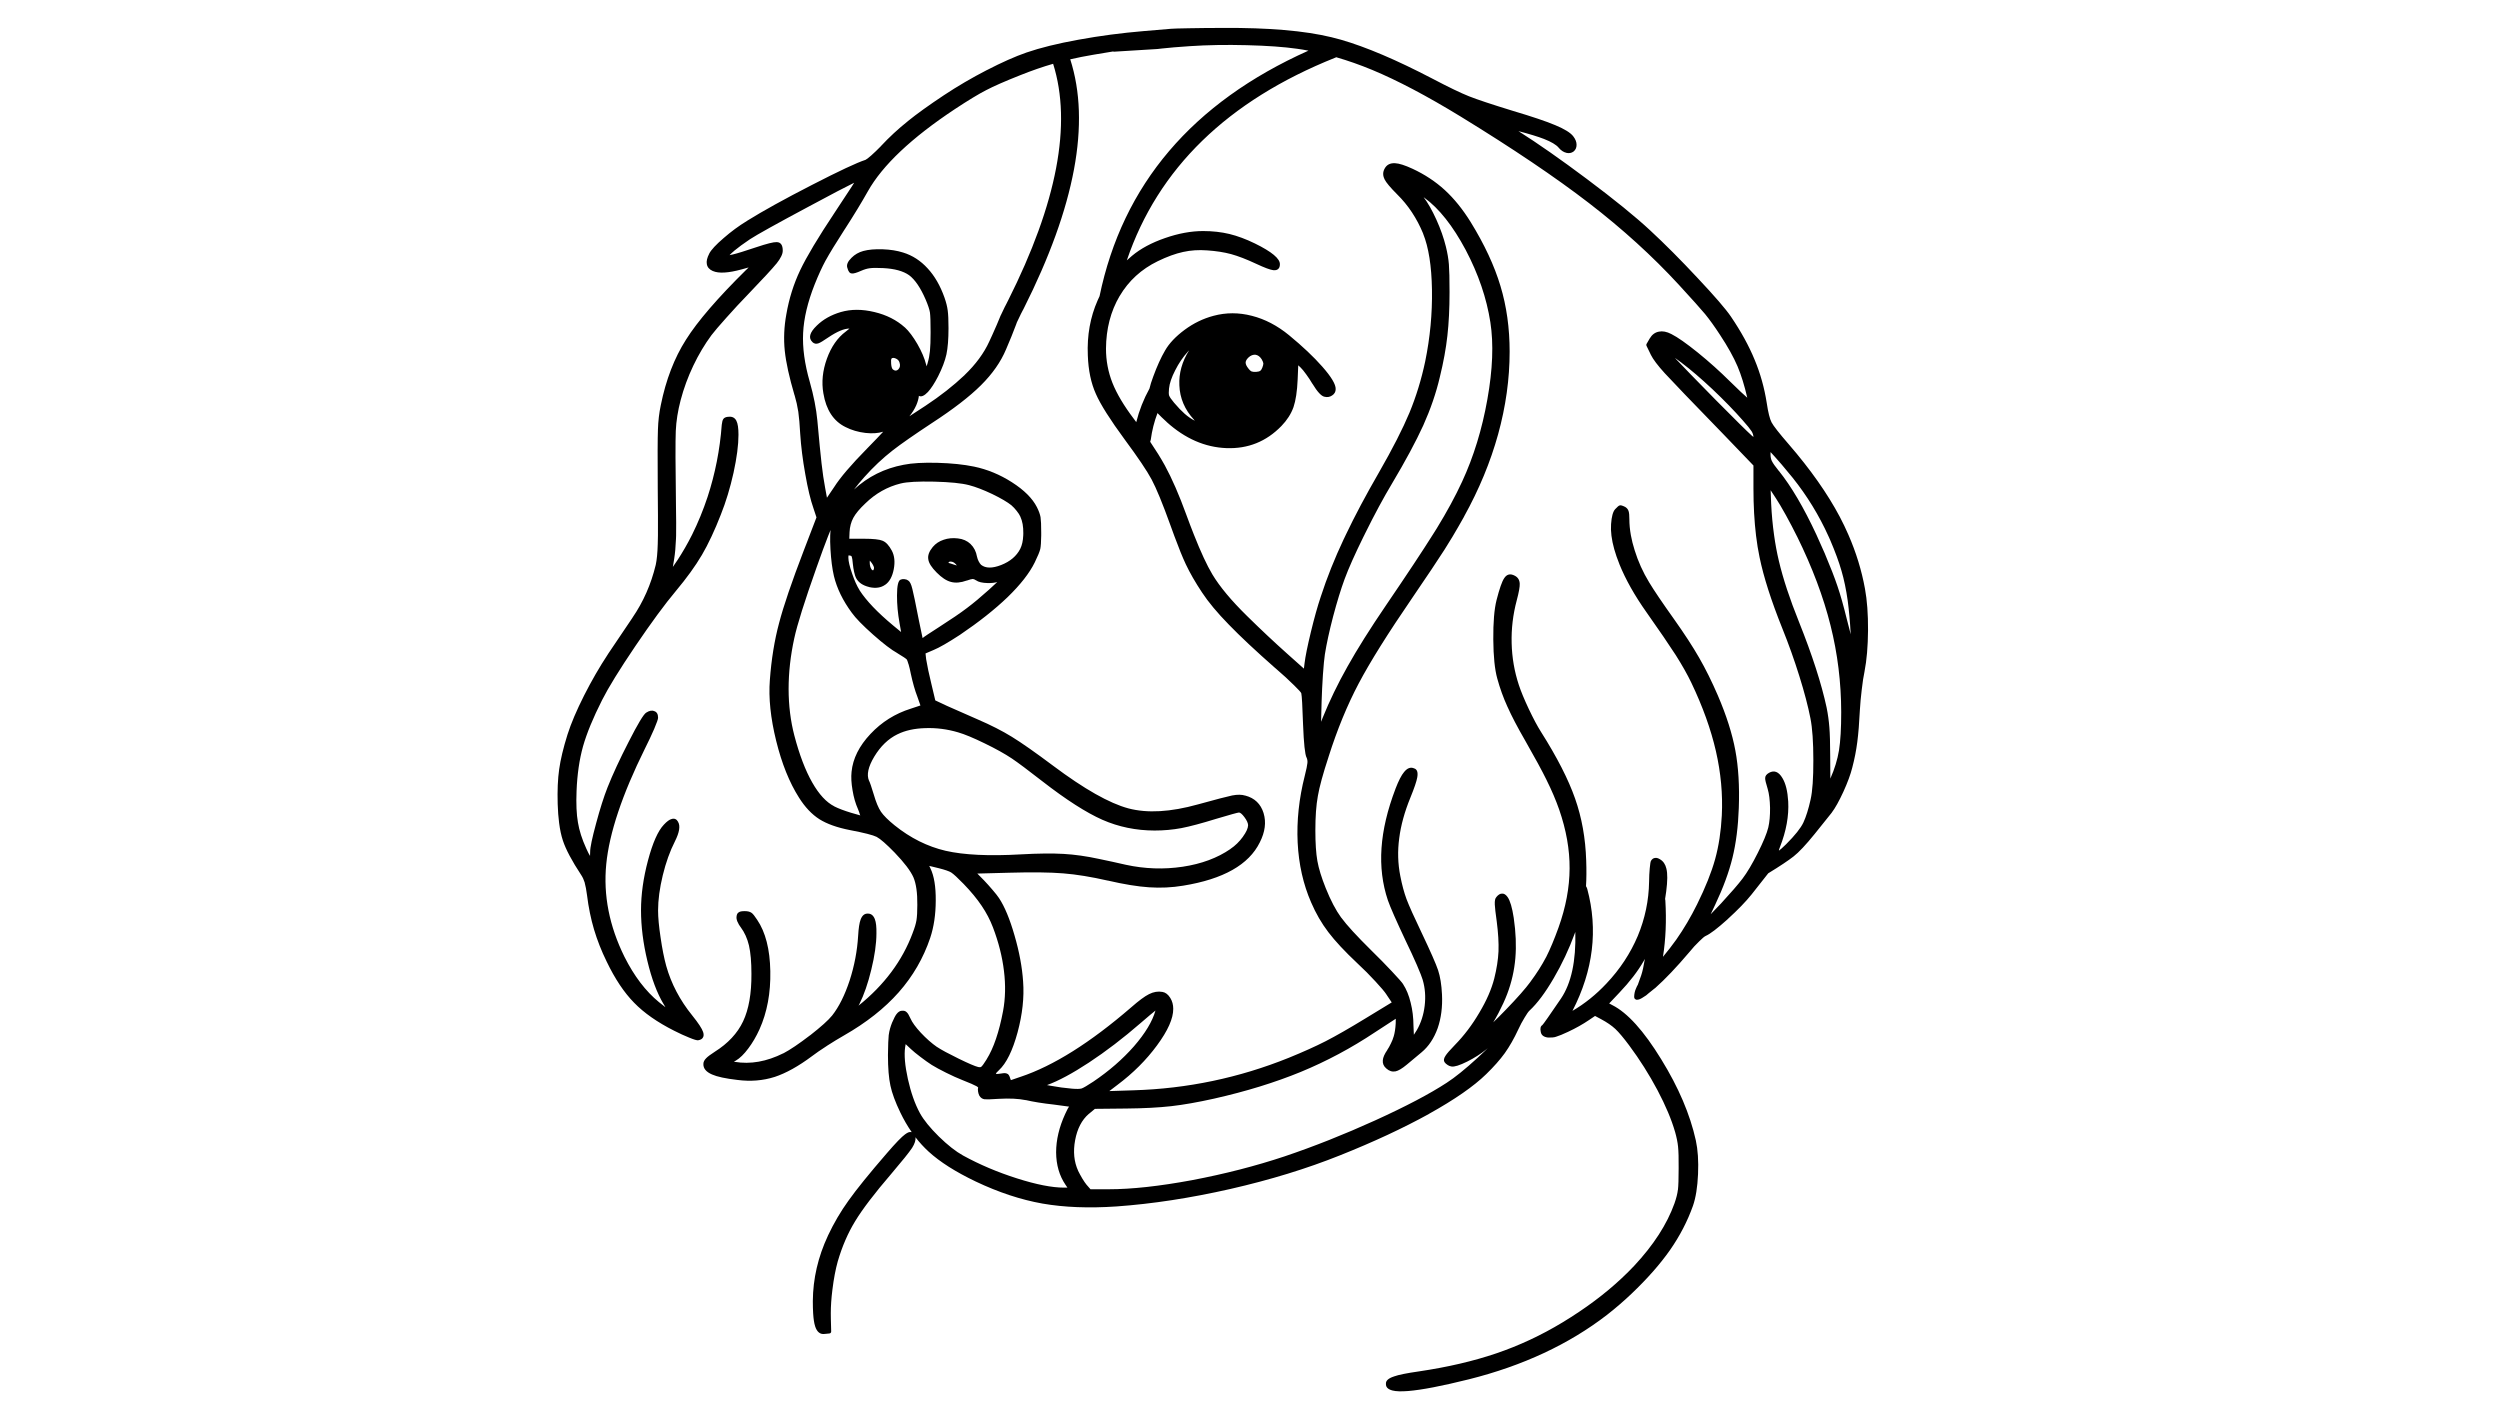 
<svg xmlns="http://www.w3.org/2000/svg" version="1.1" xmlns:xlink="http://www.w3.org/1999/xlink" preserveAspectRatio="none" x="0px" y="0px" width="1920px" height="1080px" viewBox="0 0 1920 1080">
<defs>
<g id="Layer0_0_FILL">
<path fill="#000000" stroke="none" d="
M 1329.35 243.15
Q 1323.45 234.45 1303.8 213.55 1284.25 192.6 1267.4 177 1250.5 161.25 1218.7 137.45 1188.65 114.95 1166.15 100.7 1178.75 104 1185.75 106.7 1194.15 110 1197.05 113.4
L 1197.05 113.45
Q 1199.8 116.65 1202.95 117.35
L 1203 117.4
Q 1206.1 118.1 1208.45 116.4 1208.45 116.35 1208.5 116.35 1210.8 114.5 1210.8 111.25 1210.85 108 1208.2 104.6 1205.05 100.55 1194.5 96.15 1184.25 91.8 1161.75 85.1 1137.5 77.65 1128.2 73.95 1118.65 70.15 1100 60.35 1058.65 38.8 1029.85 30.5 1026.1 29.45 1022.6 28.6 991.7 21.1 939.25 21.45 925.65 21.45 913.05 21.7 901.35 21.9 899.4 22.1 887.7 23.1 878.65 23.85 852.55 26.05 828.55 30.45 828.4 30.45 828.25 30.5 804.25 34.85 788.3 40.35 775.2 44.9 757.9 53.85
L 757.85 53.85
Q 740.6 62.75 724.9 73.15 707.65 84.6 697.15 93.1
L 697.2 93.1
Q 686.25 101.8 676.45 112.3
L 676.5 112.3
Q 672.6 116.3 669.05 119.45 665.8 122.3 664.8 122.7
L 664.75 122.75
Q 654.95 125.9 623.55 142.05 592.05 158.2 573.65 169.65
L 573.7 169.65
Q 564.35 175.35 555.75 182.85 546.9 190.45 544.7 194.75
L 544.7 194.8
Q 542.2 199.6 542.85 202.85 543.45 206.4 547.45 208.15
L 547.5 208.15
Q 554.2 211.1 569.55 206.9 572.8 205.95 574.95 205.4 574.15 206.2 573.2 207.15
L 573.15 207.15
Q 540.15 239.7 526.85 260.85 513.4 281.95 507.5 311.1 505.6 320.1 505.3 329.8 504.9 339.9 505.15 374.65
L 505.15 374.7
Q 505.4 399.1 505.3 411.25 505.25 415.2 505.15 417.85 504.85 428.2 503.6 433.85 498.2 456.2 485.75 474.35
L 485.75 474.4
Q 482.95 478.75 466.85 502.45
L 466.85 502.5
Q 457.25 517.05 448.6 534.1 439.9 551.35 435.85 564.1 431 579.6 429.45 590.75 427.85 601.85 428.3 617.5 428.55 625.5 429.4 632 430.4 639.85 432.3 645.55 435.65 655.75 446.35 672 448.05 674.55 449.1 677.95
L 449.05 677.95
Q 450.05 681.5 450.85 687.6 452.55 701.45 456.2 713.8 459.9 726.2 465.9 738.45 475.45 758.35 487 770.1 498.4 781.85 517.75 791.6 524.05 794.8 529.2 796.85 534.95 799.25 536.3 798.9 539 798.45 539.85 796.8 540.85 795.25 540 792.6 538.7 788.65 531.7 779.95 517.4 762.3 511.65 741.8 509.2 732.9 507.35 720.15 505.4 707.2 505.4 699.25 505.4 687.1 509 672.25 512.6 657.45 518.35 646.15 523.55 635.8 520.75 631.2
L 520.8 631.2
Q 519.05 628 515.8 629 513.35 629.6 509.85 633.35 503.05 640.5 497.65 660.85 492.3 680.9 492.3 699.1 492.3 717.65 497.2 738.05 502.05 758.4 509.55 771
L 509.55 770.95
Q 510.35 772.35 511.05 773.55 509.1 772.05 506.1 769.65 490.75 757.1 479.55 734.75 462.1 699.4 465.6 663.7 469.1 627.85 495.3 574.95 499.35 566.9 502.4 559.85 505.5 552.55 505.4 551.2 505.4 547.1 502.5 546.15
L 502.55 546.2
Q 499.95 544.95 496.3 547.3 493.35 549 482.8 569.75 472.55 589.7 466.6 604.7 462.3 615.6 457.8 632.4 453.2 649.3 453.25 654.15 453.25 656.15 453.15 657.35 452.1 655.75 450.25 651.65 445.35 640.9 443.85 631.6 442.2 622.25 442.8 607.45 443.55 588.35 447.75 573.25 452.05 558.1 462.4 537.65 469.6 523.35 487.95 496.2 506.45 468.9 519.05 453.9 531.7 438.75 538.9 426.45
L 538.9 426.5
Q 542.7 420.05 546.5 411.9 550.05 404.35 553.55 395.35 559.45 380.6 563.35 363.1 567.15 345.65 567.15 333.85 567.15 326.2 565.55 323.2
L 565.55 323.15
Q 563.6 319.4 559 320.15
L 559.05 320.1
Q 556.35 320.4 555.45 321.9
L 555.45 321.95
Q 554.7 322.9 554.3 326.25
L 554.3 326.3
Q 552.2 354.8 543.4 381.7 538.35 396.9 531.55 410.6 526.35 420.95 520.15 430.45
L 520.15 430.4
Q 518.15 433.35 516.75 435.4 517.15 432.5 517.75 429.35 518.8 422.9 519.15 413.95 519.2 412.7 519.25 411.3 519.4 402.65 519.15 388.75 518.5 342.25 519 330.95 519.5 319.6 522.75 307.25 526.3 293.75 532.45 280.85 538.6 267.95 546.45 257.35 549.6 253.2 557.8 244.05 566.1 234.7 574.55 226 591.6 208.25 596.3 202.45
L 596.35 202.45
Q 601.25 196.25 601.15 192.45 601.15 186.1 596.55 185.95
L 596.5 185.95
Q 593.05 185.75 580.7 189.9 567.65 194.3 562.7 195.45
L 562.65 195.45
Q 561.25 195.8 560.3 195.95 561.3 194.8 563.85 192.65
L 563.8 192.65
Q 568.5 188.75 575.95 183.75 584.15 178.4 621.1 158.65 647.9 144.25 656 140.35 655.2 141.6 654.15 143.3 649.85 149.95 641 163.3 621.95 191.95 614.55 207.5 607 223.4 603.9 241.45 601.3 255.65 602.7 269.35 604.1 282.85 610.2 303.55
L 610.25 303.55
Q 612.1 309.8 613.1 316.25 614 322.75 614.55 333.05 615.5 347.7 618.45 364.1 621.35 380.8 624.75 390.4
L 627.05 397.35 617.3 422.8
Q 603.4 459 598.3 478.65 593 498.45 591.25 522.25 589.65 542.8 596.1 568.95 602.55 595.15 613.65 612.6 620.55 623.55 629.3 629.15 638 634.6 652.7 637.5 669 640.6 673.35 642.75
L 673.3 642.75
Q 677.55 645 687.1 654.8 698.2 666.35 701.5 673.75 704.65 681.15 704.5 694.95 704.5 702.7 703.85 706.75 703.2 710.7 700.95 716.45
L 700.95 716.5
Q 689.05 748.5 659.35 772.35
L 660 771.15
Q 665.35 760.45 669.15 744.7 673.05 728.8 673.1 716.95
L 673.1 716.9
Q 673.25 709.5 671.9 706
L 671.9 705.95
Q 670.2 701.55 666.45 701.65 662.7 701.5 660.95 706.25 659.55 709.9 659.05 718.7 658 736.1 652.5 753.1 646.95 769.9 639.1 779.9 634.75 785.3 622.15 795.15
L 622.15 795.1
Q 609.45 804.85 601.65 808.95
L 601.65 808.9
Q 582.35 818.55 564.25 815.5
L 563.65 815.4 565 814.6 565.05 814.6
Q 569.8 811.8 574.7 805.2 579.5 798.85 583.3 790.5 592.1 770.9 591.6 745.85 591.15 720.65 581.5 706.4 578.75 702.15 577.2 701.05
L 577.15 701.05
Q 575.45 699.75 571.95 699.75 568.55 699.75 567.5 700.6 565.95 701.3 565.65 703.9
L 565.7 703.85
Q 565.35 705.4 566.4 708
L 566.45 708
Q 567.35 710.2 568.85 712.1
L 568.9 712.15
Q 573.3 718.1 575.2 726.1 577.1 734.4 577.1 747.9 577.25 770.55 570.7 784.4 564.2 798.15 548.95 807.75 544.05 810.9 542.35 812.7 540.15 814.9 540.2 817.2 540.05 822.25 546.85 825.2 552.65 827.8 566.4 829.4 581.5 831.35 594.85 827.1
L 594.9 827.1
Q 608.05 822.75 623.65 811.1 627.9 807.85 635.05 803.25
L 635 803.25
Q 642.25 798.6 648.05 795.3 673.9 780.55 690.2 762.1 706.55 743.6 714.4 720.3 718.6 707.7 718.65 691.75
L 718.65 691.7
Q 718.8 675.6 714.55 666.85 714 665.8 713.65 665
L 721.05 666.8
Q 728 668.55 730.6 670.1
L 730.55 670.1
Q 733.15 671.75 740.1 678.9 748.55 687.65 753.95 695.7 759.3 703.6 762.6 712.25 769.1 729.35 771.05 745.75 773.05 762 770.35 776.5 765.8 800.65 757.7 813.6
L 757.7 813.65
Q 754.8 818.3 753.65 819.25
L 753.6 819.3
Q 752.75 819.85 751.4 819.5
L 751.35 819.5
Q 747.6 818.6 736.05 812.95 724.4 807.25 719.7 804.1
L 719.7 804.15
Q 713.45 799.8 707.2 793.15 701.15 786.6 699.25 782.2 697.6 778.5 696.4 777.45 696.4 777.4 696.35 777.4 694.9 775.9 692.45 776.3
L 692.45 776.25
Q 690.35 776.45 688.55 778.8 687.15 780.6 685.25 785.1
L 685.2 785.15
Q 683.15 790.25 682.6 794.65
L 682.55 794.7
Q 682.1 798.6 681.95 810.25 681.95 825.15 683.85 833.8 685.65 842.35 691.45 854.4 695.4 862.6 700.2 869.5 699.85 869.4 699.5 869.4 697.8 869.15 695.3 871.05
L 695.25 871.05
Q 691.2 873.95 681 885.8 660.85 909.1 651.7 922 642.65 934.55 635.85 949
L 635.85 949.05
Q 624.45 973.4 624.25 999.25 624.25 1004.6 624.5 1008.7 624.9 1015.1 626 1018.5
L 626 1018.55
Q 628.15 1025.25 633.45 1024.45
L 633.5 1024.45 637 1024.1
Q 637.6 1024.05 638 1023.6 638.35 1023.15 638.35 1022.55
L 638.1 1013.1
Q 638 1010.9 638.05 1008.6 638.05 1000.35 639.3 990.4 640.85 977.85 643.45 968.55
L 643.45 968.6
Q 648.45 951.5 656.75 937.9 665.1 924.1 684.5 901.5 697.1 886.7 700.4 881.7
L 700.45 881.65
Q 703.6 876.65 703.05 873.4 707.75 879.45 713.2 884.45 726.15 896.3 749.35 907.4 775.65 919.9 800.65 924.35 825.6 928.7 857.45 926.55 898.8 923.6 944.85 913.15 990.85 902.65 1029.25 887.25 1067.7 871.9 1097.35 855.55
L 1097.35 855.5
Q 1127.1 838.95 1141.4 824.95 1150.2 816.4 1155.65 808.85 1161.2 801.05 1166.05 790.6 1168.25 785.8 1170.9 781.5 1173.35 777.35 1174.65 776.15
L 1174.7 776.1
Q 1183.55 767.9 1193.2 751.35 1202.75 735.05 1209.45 716.8 1209.65 716.25 1209.85 715.75 1210.7 749.25 1198.85 766.85 1185.6 786.35 1184.5 787.3 1182.45 788.5 1183.3 792.45 1183.9 796.3 1189 796.85 1189.05 796.85 1189.15 796.85 1190.95 796.9 1192.45 796.75 1194 796.6 1194.95 796.25 1198.45 795.2 1204.25 792.45 1213.3 788.2 1220.35 783.4
L 1225 780.25 1229.5 782.65
Q 1236.35 786.3 1240.6 790.25 1244.75 794.2 1251.2 802.85 1263.35 819.2 1272.95 837.25 1282.35 855.05 1286.45 869.3
L 1286.45 869.25
Q 1288.25 875.65 1288.75 880.6 1289.3 885.85 1289.2 897.2 1289.2 909.3 1288.65 913.85
L 1288.6 913.9
Q 1288.1 918.2 1286 924.2 1277.35 948.3 1255 972.2 1237.1 991.15 1212.95 1007.35 1206.65 1011.6 1199.95 1015.65 1175.45 1030.45 1149.1 1039.4 1122.75 1048.35 1089.65 1053.25 1075.9 1055.2 1070.6 1057.1
L 1070.65 1057.1
Q 1064.1 1059.2 1064.4 1062.8 1064.2 1066.55 1069.4 1067.9 1073.4 1068.95 1081.5 1068.3 1097.05 1067.05 1128.15 1059.3 1190.3 1043.7 1234.2 1009.8 1244.05 1002.1 1253.05 993.55 1271.3 976.15 1282.6 960 1293.85 943.85 1300.2 926.05 1303.45 916.7 1304.1 901.7 1304.75 886.65 1302.4 875.85 1295.75 845.8 1275.8 813.5 1255.7 780.7 1238.2 771.9
L 1235.85 770.65 1243.65 762.4
Q 1255.65 749.8 1262.4 738 1262.85 737.2 1263.25 736.45 1261.95 744.6 1260.45 749.05 1258.2 755.65 1257.85 756.3 1257.35 756.95 1256.3 759.5 1255.2 762.05 1255.05 765.2 1254.95 767.05 1256.2 767.55 1257 768.1 1258.65 767.6 1260.5 767.05 1264.3 764.4 1264.3 764.35 1264.4 764.3 1265.4 763.4 1266.75 762.3
L 1266.8 762.3
Q 1268.1 761.15 1270.45 759.35
L 1270.4 759.4 1271.05 758.9
Q 1271.1 758.85 1271.15 758.85 1282.7 748.6 1297.4 731.25
L 1297.45 731.2
Q 1301.1 726.65 1305.05 722.9 1308.5 719.45 1309.95 718.8 1314.95 716.65 1326.85 705.95
L 1326.85 705.9
Q 1338.6 695.2 1345.2 686.95 1353.05 677.1 1358 670.7 1371.419 662.497 1377.45 657.75 1383.536 653.002 1393.65 640.5 1403.757 628.001 1406.8 624.1
L 1406.8 624.05
Q 1410.75 618.85 1415.7 608.1 1420.6 597.35 1422.55 589.5 1425.15 579.65 1426.4 569.85 1427.65 560.35 1428.4 545.1 1428.8 538.1 1429.8 529.8 1430.8 521 1431.95 515.75
L 1431.95 515.7
Q 1434.5 502.65 1434.65 484.1 1434.75 465.4 1432.3 452.15 1428.45 431 1419.55 410.65 1416.55 403.75 1412.95 396.9 1398.75 370.1 1373.75 341.2 1362.7 328.45 1360.55 324.35 1358.5 320.45 1356.85 309.45 1354.15 292.15 1347.6 276.4 1341.05 260.4 1329.35 243.15
M 1344.95 334.2
L 1344.95 334.15
Q 1340.6 330.3 1317.85 307.35 1294.35 283.45 1287 275.6 1286.65 275.25 1286.4 274.9 1288.6 276.55 1291.6 278.7
L 1291.55 278.7
Q 1301.75 286.35 1315.2 298.95 1328.65 311.7 1338.35 322.75 1343.6 328.65 1345.25 331.25 1346.55 333.4 1346.65 335.6 1346 335.05 1344.95 334.2
M 1362.95 350.65
Q 1366.9 354.85 1376.75 366.9 1393.4 387.75 1404.3 411.9 1404.9 413.2 1405.5 414.55 1411.4 428.35 1414.25 438.35 1417.25 448.55 1419.05 461.4 1420.55 472.6 1421.35 487.15 1419.7 480.75 1418.25 475.1 1414.6 460.2 1411.2 450.25 1407.85 440.25 1401.6 425.5
L 1401.6 425.45
Q 1398.25 417.7 1395 410.65 1380.4 379.35 1366.25 361.75
L 1366.2 361.75
Q 1361.95 356.5 1360.85 354.15
L 1360.8 354.1
Q 1359.75 351.95 1359.75 348.85
L 1359.8 347.2 1362.95 350.65
M 1363.9 382.7
Q 1366.8 387.05 1371.6 395.7 1376.25 404.15 1380.1 411.95 1380.15 412.05 1380.2 412.15
L 1380.2 412.1
Q 1397.7 447.65 1405.85 480.35 1414 512.75 1414.05 546.9 1414.05 565.6 1412.35 576.25 1410.6 586.9 1405.75 597.85
L 1405.7 598 1405.6 580.7
Q 1405.55 565.75 1404.95 558.6 1404.4 551.2 1402.85 543.45 1396.9 515.8 1381.55 477.45 1371 451.25 1366.15 430.7 1363.9 421.2 1362.5 411.05 1360.85 399.35 1360.25 386.85
L 1359.85 376.5 1363.9 382.7
M 996.15 37.45
Q 1000.5 38.05 1004.9 38.9 871.1 98.8 844.45 227.5 844.4 227.55 844.4 227.6 843.65 229.1 843 230.65 834.45 250 835.45 272.9
L 835.45 272.95
Q 836.05 290.15 841.65 302.55 847 314.75 863.85 337.65 879.1 358.25 884.45 368.25 889.9 378.45 898.8 403.15 900.4 407.7 901.95 411.8 906.95 425.35 910.7 433.35 915.45 443.4 923.15 455 930.45 466.1 943.75 479.7 956.9 493.3 979.45 513.15
L 979.5 513.15
Q 988.2 520.65 993.9 526.35 999.05 531.4 999.35 532.35 999.35 532.4 999.4 532.5 1000.05 535.3 1000.75 556.4 1001.6 578.35 1003.45 581.85
L 1003.5 581.9
Q 1004.3 583.75 1004.1 585.9
L 1004.1 585.95
Q 1003.9 588.5 1002.05 595.85 995.4 622.05 996.6 647.1 997.85 672.2 1006.95 693.05 1012.35 705.65 1020.2 715.95 1027.95 726.15 1042.45 739.8 1049.85 746.65 1056.4 753.8 1062.75 760.65 1064.75 763.7
L 1064.75 763.75 1068.85 769.85 1048.65 782.15
Q 1030.25 793.4 1018 799.7 1006.1 805.75 989.75 812.4 932.45 835.5 870.55 837.35
L 851.95 837.95 858.25 833.15
Q 876.2 819.7 888.55 802.9 901.15 785.85 901.05 774.75 901.05 770.1 898.8 766.45 896.3 762.4 892.8 761.8
L 892.75 761.8
Q 887.75 760.85 882.45 763.5 877.45 766 868.75 773.65 821.55 814.4 783.8 827
L 783.75 827 776.35 829.55 775.7 827.8 775.75 827.9
Q 774.9 824.95 773.35 824.55 772.15 823.85 769 824.45 765.5 825.05 764.9 824.65 764.9 824.6 764.85 824.6 764.85 824.1 767.15 821.95 775.75 814 781.5 792.85 787.1 772.05 785.75 753.85 784.65 737.25 779.15 718.4 773.7 699.45 767.25 689.75 765.7 687.4 762.3 683.45 758.9 679.45 755.75 676.15
L 750.6 670.9 775.1 670.25
Q 801.3 669.5 816.6 670.75 831.7 671.95 850.75 676.3
L 850.7 676.25
Q 869.45 680.6 882.5 681.45 895.75 682.35 908.65 680.2 954.9 672.7 967.55 646.9 973.6 634.95 970.45 624.55
L 970.45 624.5
Q 967.15 613.85 956.4 611
L 956.45 611.05
Q 952.3 609.75 946.4 610.9
L 946.35 610.9
Q 940.95 612 919.95 617.8 888.45 626.6 866.65 620.85 844.65 614.95 808.75 588.05 788.3 572.75 777.15 565.9 766.05 559.05 750.85 552.5 733.7 545.05 727.35 542.15
L 718.3 537.9 715.3 525.25
Q 712.5 513.8 711.3 506.35
L 711.3 506.45 710.8 501.85 717.1 499.15
Q 723.45 496.55 737.25 487.55 759 472.85 773.8 458.65 788.65 444.25 794.7 431.9 798.2 424.75 798.95 421.55 799.55 418.65 799.65 411.3
L 799.65 411.25
Q 799.65 410.15 799.65 408.95 799.65 400.55 799.15 397.25
L 799.15 397.2
Q 798.5 393.75 796.35 389.5 791.2 379.35 777.2 370.4 763.4 361.55 748.05 358.35 736.2 355.9 720.05 355.45 703.6 355 694 356.95 671.95 361.1 655.9 375.95 659.45 371.25 663.8 366.4 674.05 354.9 685.65 345.85 695.4 338.3 715.8 324.85 740.3 308.9 753.35 295.9 766.6 282.75 772.65 268.3 775.05 262.6 776.8 258.4 779.35 252.1 780.4 249.15 780.7 248.3 780.95 247.6 782.85 243.4 783.8 241.65
L 783.85 241.6 783.8 241.6
Q 784.65 239.95 785.5 238.3
L 785.55 238.3 785.55 238.25
Q 785.8 237.7 786.1 237.2 786.15 237.1 786.15 237.05
L 786.2 237
Q 845.55 119.05 821.95 45.55 830.45 43.6 839.95 42 852.9 39.8 854.4 39.6 854.55 39.55 854.7 39.55
L 854.8 39.55
Q 855.15 39.7 855.55 39.7
L 888.75 37.65
Q 888.8 37.65 888.85 37.65 890.4 37.4 892.35 37.25 900.3 36.35 913.8 35.45 933.75 34.1 957.5 34.7 981.15 35.3 996.15 37.45
M 1093.9 151.85
Q 1110.85 164.2 1125.65 191.95 1140.3 219.75 1144.6 247.5 1148.45 272.35 1142.3 306.7 1136.2 341.15 1122.9 369.9 1115.2 386.6 1103.4 405.85 1102.05 408 1100.5 410.45 1088.5 429.55 1064.5 464.8 1046.05 491.9 1034.85 511.95 1023.65 531.85 1015.75 551.4
L 1014.6 554.35 1015 538.75
Q 1015.3 528.9 1016 518.2 1016.75 507.6 1017.5 502.55 1019.45 490.3 1023.85 473.4 1028.35 456.45 1032.65 444.75 1037.2 432.4 1047.3 411.9
L 1047.3 411.95
Q 1047.85 410.8 1048.4 409.7 1059.3 387.65 1069.1 371.3 1084.55 345.35 1093.05 326.75 1101.55 307.8 1105.8 289.55 1110 272.45 1111.6 257.8 1113.25 243.25 1113.25 224.35 1113.25 209.15 1112.75 203.05 1112.25 196.75 1110.45 189.45 1108 179.45 1103.1 168.6 1098.2 157.85 1093.35 151.45 1093.6 151.65 1093.9 151.85
M 733.35 83.8
Q 748.9 73.55 757.45 69.2 766 64.7 783.55 57.75 796.8 52.45 808.8 49 830.65 118.5 774.2 230.8
L 774.2 230.75
Q 774.15 230.85 774.1 231 773.8 231.55 773.5 232.15 773.45 232.15 773.45 232.2
L 773.5 232.2
Q 772.65 233.75 771.85 235.4
L 771.85 235.35
Q 771.8 235.35 771.8 235.4
L 771.8 235.45
Q 770.75 237.4 768.7 241.95
L 768.7 241.9 768.6 242.1 768.6 242.15
Q 768.5 242.25 768.45 242.4 768 243.35 767.4 244.95 766.25 247.95 762.1 257.2 761 259.55 759.75 262.3 753.65 275.7 740.8 288.05
L 740.85 288.05
Q 727.8 300.4 710.75 311.65 703.9 316.25 698.4 319.7 701.65 315.8 703.7 311.2 705.4 307.2 705.7 304 708.35 305.55 712.65 301.05 716.35 297 720.45 289.05 725.15 279.75 726.85 272.2 728.45 264.65 728.45 252.05 728.45 242.85 727.85 238.5 727.3 234.05 725.35 228.5 720.5 214.85 712.45 206.15 704.35 197.25 693.6 193.95 686.65 191.75 677.9 191.45 668.95 191.15 663.05 192.75 657.7 194.2 653.95 198 649.6 202.25 650.75 205.7
L 650.75 205.65
Q 651.85 210.05 654.25 210 656 210.35 661.4 207.95 665.05 206.35 668.05 206 671.2 205.55 678.25 205.9 691.45 206.55 698.25 211.4
L 698.3 211.45
Q 705 216.5 710.85 229.95 713.65 236.5 714.2 240 714.7 243.5 714.7 255.2 714.7 264.6 714.2 269.55 713.7 274.55 712.45 278.7
L 712.45 278.75 711.65 281.35 711.25 279.9 711.25 279.95
Q 709.5 272.9 704.6 264.3 699.65 255.8 694.95 251.45
L 694.9 251.45
Q 685.45 242.95 671.55 239.65 657.5 236.25 645.75 239.65 634.55 242.95 627.3 250.05 619 258.05 623.95 262.7
L 623.95 262.75
Q 625.9 264.6 628.5 263.7 630.4 263.1 636.2 259.1 646.4 252.25 652.4 252.35 651.4 253.3 649.55 254.65 640.05 261.7 635.05 275.5 630.1 289.25 632.35 302.05 635.55 321.25 649.4 328 656.25 331.5 664.75 332.5 672.55 333.35 678.3 331.55 675 335.2 665.8 344.6 647.6 363.1 640.65 374.05
L 635.1 382.25 633.7 374.65
Q 632.15 366.45 630.95 355.9 629.75 345.4 627.75 323.15
L 627.75 323.1
Q 626.45 309.3 621.9 293.25 615.95 272.55 616.8 255.75 617.6 238.8 625.65 218.45 629.95 207.65 634.15 199.9
L 634.15 199.95
Q 638.35 192.25 648.8 176
L 648.8 176.05
Q 659.35 159.7 666.5 146.95 683.4 116.9 733.35 83.8
M 684.4 279.4
L 684.4 279.35
Q 684.1 276.25 684.75 275.3 685.8 274.45 687.75 275.25 690.05 276.15 690.75 278.15
L 690.75 278.2
Q 692 281.6 689.85 283.75 687.95 285.55 685.7 283.7
L 685.65 283.65
Q 684.65 282.6 684.4 279.4
M 691.75 371.3
L 691.8 371.3
Q 698.95 369.5 717.35 369.9 735.75 370.35 744.25 372.6 751.75 374.55 762 379.4 772.1 384.3 776.9 388.15
L 776.9 388.2
Q 778.8 389.8 780.8 392.35 782.8 394.85 783.65 396.8
L 783.65 396.85
Q 786 401.9 785.9 409.5 785.9 410.35 785.85 411.2 785.6 417.4 783.55 421.5 779.3 429.85 768.85 433.95 758.7 437.9 753.5 433.8
L 753.45 433.75
Q 752.55 432.9 751.65 431.15
L 751.65 431.2
Q 750.7 429.3 750.35 427.55
L 750.35 427.6
Q 749.3 421.6 745.45 417.9
L 745.45 417.85
Q 741.45 414.1 735.65 413.5 729.75 412.8 724.8 414.5 719.6 416.2 716.35 420.1 712.1 425.25 712.95 429.65 713.55 433.9 719.35 439.7 725.1 445.55 730.3 446.9 735.55 448.35 742.45 445.85
L 742.45 445.9
Q 745.85 444.7 747.1 444.65 748.1 444.7 749.7 445.75
L 749.65 445.7
Q 752.3 447.65 758.65 447.8
L 758.7 447.8
Q 763.05 447.85 765.9 447 763.65 449.15 759.4 453 750.05 461.4 742.65 466.95 735.1 472.7 721.1 481.65 709.75 488.9 708.55 490.05 708 487.8 705.75 476.65 701.8 456.4 700.65 452.15
L 700.65 452.2
Q 699.4 446.9 697.45 445.8 696.35 444.95 694.65 444.8 693.05 444.6 691.85 445.1 688.9 445.85 688.9 457.3 688.85 467.55 690.85 478.55
L 692.05 485.4
Q 689.75 483.55 685.8 480.25 668 465.45 660.15 453.35
L 660.2 453.35
Q 657.05 448.35 654.35 440.35
L 654.35 440.3
Q 651.6 432.4 651.55 428.35 651.55 426.95 651.7 426.6 651.7 426.55 651.75 426.5 651.95 426.55 652.75 426.7 652.8 426.7 652.85 426.7 653.75 426.75 654.1 427.4
L 654.1 427.35
Q 654.6 428.65 655 433.15 655.3 436.35 656 439.4 656.75 442.65 657.45 443.9 660.1 449.05 667.55 450.85
L 667.6 450.9
Q 675 452.55 679.8 449.1
L 679.85 449.1
Q 684.75 445.7 686.4 437.2 688 428.75 684.95 422.95 681.65 416.8 677.9 415.35 677.9 415.3 677.85 415.3 674.3 413.75 663.45 413.75
L 652.25 413.75 652.45 408.75
Q 652.75 402.55 655.35 397.7 658 392.8 664.6 386.6 676.4 375.1 691.75 371.3
M 912.15 270.25
L 912.15 270.2
Q 912.7 269.6 913.2 269.1 905.1 282.1 905.75 295.85
L 905.75 295.9
Q 906.3 310.75 917 322.35
L 917 322.4
Q 917.35 322.75 917.65 323.15 917.6 323.1 917.55 323.05
L 917.55 323.1
Q 913.5 321 909.85 317.8 906.1 314.5 901.7 309.3 898.5 305.45 897.95 303.9
L 897.9 303.85
Q 897.4 302.25 897.8 298.45 898.4 292.4 902.55 284.4 906.65 276.25 912.15 270.25
M 964.25 272.45
Q 966.95 272.85 968.85 275.75 968.85 275.8 968.9 275.8 970.1 277.9 970.25 279
L 970.25 279.05
Q 970.3 280.2 969.5 282.25 968.8 284.1 967.95 284.75 967.9 284.8 967.85 284.8 966.9 285.45 964.75 285.6 962.4 285.7 961.3 285.3
L 961.25 285.3
Q 960.1 284.8 958.85 283.15
L 958.85 283.1
Q 956.65 280.45 956.65 278.45
L 956.65 278.4
Q 956.75 276.5 958.85 274.55
L 958.8 274.55
Q 961.45 272.15 964.25 272.45
M 729.9 431.3
L 729.95 431.3
Q 732.2 431.25 734 433.25
L 734.05 433.25
Q 734.5 433.8 734.85 434.3 733.95 434 731.9 433.4
L 731.95 433.4
Q 728.75 432.3 728.45 432.35 728.55 431.3 729.9 431.3
M 667.95 431.8
L 668 430.55 668.45 431.1 668.5 431.1
Q 669.65 432.4 670.55 434.05
L 670.5 434
Q 671.2 435.35 671.25 436 671.25 436.65 671 437.35 670.95 437.35 670.95 437.4 670.8 437.7 670.75 437.9
L 670.7 437.9
Q 669.95 438.2 669.3 437.2 667.95 435.2 667.95 431.8
M 654.15 470.55
Q 658.6 476.8 670.55 487.4 682.4 497.9 689.3 501.7
L 689.25 501.7
Q 695.7 505.55 696.45 506.55
L 696.5 506.6
Q 696.85 507.2 697.7 510.05
L 697.75 510.05
Q 698.7 513.3 699.4 516.95
L 699.4 517
Q 701.8 528.1 704.5 534.95
L 706.9 541.8 699.5 544.25
Q 681.4 549.95 668.55 563.65 655.5 577.5 654 592.75 653.35 598.75 654.75 606.9 656.05 614.95 658.95 621.45 659.9 623.7 660.4 625.55 660.55 626.1 660.8 626.25 659.65 626 653.6 624.2 645.55 621.75 640.7 619.3
L 640.7 619.25
Q 631.55 614.6 623.8 600.95 615.85 587 610.05 564.85 605.7 548.15 605.65 529.15 605.65 510.15 610 490.2 613.35 474.65 627 436.15 632.4 420.8 635.95 411.8 636.95 409.15 637.85 407.05 637.65 408.9 637.6 411.2 637.45 415.65 637.8 421.9 638.5 434 640.45 442.4 643.9 456.65 654.15 470.55
M 689.3 563.9
L 689.35 563.9
Q 698.1 559.55 710.65 559.2 723.35 558.75 735.85 562.45 743.3 564.6 756.2 570.9 768.9 577.05 777.15 582.55 784.25 587.35 800.5 600 828 621.35 846.65 629.6 865.35 637.8 886.7 637.85 897.25 637.85 907.25 636 917.3 634.05 933.9 628.9 950.15 624.05 951.6 624 953.2 624.2 955.7 627.55 958.45 631.25 958.55 633.75 958.45 637.25 954.55 642.6
L 954.55 642.65
Q 950.45 648.3 944.95 652
L 944.95 652.05
Q 929.9 662.4 908.3 665.65 886.5 668.9 864.65 664.15 854 661.7 843.8 659.6 829.7 656.55 816.9 655.8 803.85 655.05 784.1 656.15 747.3 658.25 726.2 653.4 705.3 648.5 687.05 633.85 679.6 627.8 676.6 623.45 673.6 619 671.05 610.15 668.45 601.55 667.4 599.5
L 667.4 599.6
Q 664.45 592.75 671.4 581.15 678.65 569.1 689.3 563.9
M 876 785.7
Q 884.7 778.2 887.4 776.1 883.85 788.65 870.85 803.6 857.8 818.45 839.65 830.7 832.85 835.2 830.7 835.95 828.65 836.55 823.35 836.1 815.15 835.4 807.1 833.9
L 807.05 833.9 804.1 833.35
Q 817.3 828.55 836.3 816.05 855.9 803.15 876 785.7
M 821.1 849.9
Q 820.25 850.7 818.05 855.55 811.1 870.7 811.1 885 811.2 899.45 818.3 909.9
L 819.8 912.1 817.15 912.1
Q 803.3 912.1 781.05 905 758.7 897.9 739.65 887.45 731.25 882.8 721.05 872.85 710.9 862.85 706.5 854.9 700.7 844.2 697.25 828.65 693.85 813.2 695.15 804.2
L 695.15 804.25 695.55 801.9 699.6 805.7
Q 702.2 808.15 706.9 811.7 711.6 815.3 715.55 817.85 719.65 820.4 726.6 823.85 733.5 827.3 739.25 829.55 747.6 832.85 749.95 834.2 751.1 834.9 751.25 835.25 751.2 835.25 751.2 835.3 750.85 836.35 751.15 838.25
L 751.15 838.3
Q 751.4 839.95 752.05 841.3 752.05 841.35 752.1 841.4 753.55 843.9 756.15 844.25
L 756.2 844.25
Q 758.2 844.5 767.1 843.9 779.35 843.2 787.75 844.9
L 787.75 844.85
Q 796.55 846.9 809.25 848.3 818.7 849.5 821.1 849.9
M 1328.8 293.1
Q 1316.85 281.25 1303.95 270.8 1290.75 260.15 1283.6 256.55 1278.3 253.8 1274.05 254.7 1269.6 255.5 1266.95 260
L 1264.55 264.15
Q 1264.35 264.5 1264.35 264.85 1264.35 265.2 1264.5 265.55
L 1267.8 272.35 1267.8 272.4
Q 1270.45 277.75 1278.55 286.65 1286.55 295.4 1324.15 334.1
L 1346.65 357.5 1346.65 375.05
Q 1346.65 394.85 1348.65 411.45 1349.7 420.15 1351.35 428 1356 450.65 1368.8 482.55 1376.1 500.65 1381.9 519.25 1387.7 537.8 1390.4 551.6 1392.65 562.9 1392.65 583.85 1392.7 604.55 1390.55 613.95
L 1390.55 614
Q 1388.1 625.05 1385 631.7 1382 638.1 1371.7 648.4 1367.65 652.35 1366.2 653.3 1366.05 652.95 1367 650.55 1374.25 632.15 1373.35 615.55 1372.65 603.7 1368.9 597.55 1364.6 590.25 1358.65 593.5 1355.6 595.2 1355.65 597.65 1355.55 599.4 1357.6 605.95 1359.2 611.4 1359.4 620.35 1359.5 629.25 1358.05 635.5 1356.35 642.4 1350 655 1343.6 667.75 1338.25 674.8 1333.15 681.5 1321.8 693.8 1316.7 699.2 1313.8 702.15 1315.1 699.5 1317.25 694.85 1326.5 675.3 1330.55 658.7 1334.65 642 1335.4 620.55 1336.3 595.4 1332.75 576.4 1329.2 557.15 1319.3 534.1 1312.35 518 1304.95 505.15 1297.55 492.25 1285.65 475.5 1272.05 456.4 1266.55 447.25 1259.4 435.5 1255.4 422.55 1253.5 416.55 1252.5 411 1251.35 404.55 1251.35 398.7 1251.35 394.45 1250.8 392.7 1250.2 390.6 1248.25 389.4 1248.15 389.35 1248.1 389.3 1244.95 387.75 1244 388.15 1243.9 388.15 1243.85 388.2 1243 388.3 1240.45 391.05
L 1240.4 391.1
Q 1237.9 393.85 1237.3 402.55 1237 406.7 1237.6 411.45 1238.8 421.1 1243.7 433.25
L 1243.7 433.3
Q 1250.85 450.95 1264.55 470.3 1279.3 491.2 1287 503.15 1294.5 515.05 1298.9 524.25 1312.05 551.75 1317.8 576.8 1323.55 601.9 1322.35 626.25 1321.4 644.75 1317.2 659.9 1313 675.05 1303.35 694.55 1296.15 709.1 1287.4 721.6 1282.65 728.25 1277.15 734.85 1280.35 714.75 1279 691.7
L 1279 691.65
Q 1278.95 690.95 1278.8 690.35 1279.25 687.45 1279.65 684.6 1281.2 672.6 1279.8 667.2
L 1279.8 667.15
Q 1278.65 662.15 1274.9 659.95 1272.75 658.6 1271.1 658.9 1269.2 659.05 1268 661.05 1267.95 661.1 1267.95 661.15 1267.45 661.85 1267 666.9 1266.55 671.6 1266.5 677.2 1266.15 698.8 1257.8 718.85 1249.3 738.9 1233.75 755.35 1221.9 768 1207.65 776.35 1231.65 729.65 1219 682.65 1218.65 681.5 1218.05 680.6 1218.6 671.95 1218.2 660.9 1217.4 635.25 1209.65 613.25 1201.95 591.25 1183.5 562.1 1179.45 555.75 1174.15 544.6 1168.9 533.45 1166.5 526.15 1161.35 510.55 1160.95 494.05
L 1160.95 494
Q 1160.5 477.4 1164.85 461.1 1167.35 451.7 1167.15 448.25 1166.95 444 1163.35 442.15 1158.2 439.4 1155.2 444.1 1152.7 447.75 1149.35 460.85 1146.7 471.35 1146.85 491.1 1147 510.75 1149.9 521.1 1152.95 532.3 1157.75 542.85
L 1157.75 542.8
Q 1162.45 553.4 1171.3 568.7 1182.5 588.3 1187.9 599.3
L 1187.9 599.35
Q 1193.55 610.65 1197.45 621.75 1205.6 645.25 1205.45 667.05 1205.35 688.9 1196.95 712.35 1192.1 725.85 1187.4 735.15
L 1187.4 735.1
Q 1182.5 744.45 1175.45 753.9
L 1175.45 753.95
Q 1169.7 761.8 1156.5 775.45 1150.3 781.85 1146.8 785.15 1148.55 782.3 1150.85 778 1154.95 770.15 1157.5 763.45 1162.6 750 1163.8 735.8 1165 721.7 1162.55 704.95 1160.75 693.05 1157.8 688.9 1155.8 686.1 1153.55 686.3 1151.35 686.25 1149.15 689
L 1149.2 689
Q 1147.8 690.3 1148 694.7 1148.15 698.2 1149.5 707.75 1151.2 720.85 1150.85 730.6 1150.4 740.25 1147.6 751.45 1144.45 763.8 1136.15 777.7 1127.9 791.8 1117.25 802.65 1111.7 808.35 1110.2 810.75 1108.1 813.85 1109.45 815.8 1109.5 815.85 1109.55 815.9 1110.2 816.9 1111.85 817.95
L 1111.8 817.95
Q 1113.3 818.85 1114.65 819.05 1118 819.7 1126.9 815.25 1135.2 811.05 1141.55 805.9
L 1141.55 805.85
Q 1142.05 805.45 1142.55 805.1 1139.5 808.1 1134.7 812.5 1120.55 825.45 1111.1 831.55 1091.55 844.35 1056.05 860.5 1020.35 876.7 986.55 888.1 953.15 899.2 915.55 906.35 877.85 913.35 851.45 913.35
L 837.5 913.35 834.45 909.85
Q 833.1 908.2 831.2 905.1 829.3 901.85 827.95 899.1
L 828 899.15
Q 823.25 888.75 825.7 875.65 828.15 862.45 836.15 855.5
L 836.2 855.5 840.9 851.6 865.2 851.35
Q 885.15 851.15 899.45 849.55 913.55 847.95 932.4 843.75 969.2 835.45 998.95 823.25 1028.65 811 1056.05 792.75 1068.7 784.45 1071.95 782.4 1072 783.7 1071.9 785.9 1071.6 791.9 1070.3 796.2
L 1070.25 796.25
Q 1069.65 798.5 1068.2 801.4 1066.8 804.35 1065.4 806.4
L 1065.45 806.4
Q 1062.25 811 1062 814.3 1061.65 818 1064.65 820.55 1064.65 820.6 1064.7 820.6 1068 823.55 1071.75 822.8
L 1071.8 822.8
Q 1075.05 822.1 1080.35 817.7
L 1091.8 808.15
Q 1099.9 801.4 1104.15 789.6 1108.15 778 1107.45 763.7 1106.9 752.5 1104.45 745.1 1102 737.8 1091.8 716.35 1083.15 698.3 1080.2 690.5 1077.4 682.9 1075.45 672.85 1072.6 658.5 1074.6 643.8 1076.45 629.05 1083.15 612.65 1087.7 601.5 1088.45 597.05 1089.5 591.1 1086 590.1 1082.05 588.35 1078.35 592.9 1075.3 596.5 1071.7 605.85
L 1071.7 605.9
Q 1062.45 630.15 1061 651.35 1059.55 672.55 1065.9 691.45 1068.6 699.25 1079.65 722.7 1084.4 732.5 1088.15 741.1 1091.9 749.85 1092.65 752.55
L 1092.65 752.6
Q 1095.4 761.95 1094.15 772.45 1092.9 782.85 1088.1 791.2
L 1088.05 791.25
Q 1086.75 793.35 1085.85 794.7 1085.65 792.2 1085.55 787.85 1085.5 778.35 1083.4 770.1 1081.35 761.6 1077.6 755.9
L 1077.65 755.9
Q 1076.3 753.8 1069 746.05 1061.95 738.5 1053.1 729.85 1036.35 713.3 1030.1 704.75
L 1030.05 704.75
Q 1023.85 696.25 1018.15 682.05 1013.3 669.95 1011.75 661.25 1010.2 652.5 1010.2 637.65 1010.2 621.85 1012.1 611.45
L 1012.1 611.4
Q 1013.9 600.8 1020.35 581.2
L 1020.35 581.15
Q 1030.3 549.85 1043.45 524.95 1056.55 500.1 1084.8 458.9 1101.8 434 1109.4 422.1 1112.55 417.15 1115.6 412.05 1120.1 404.5 1124.45 396.7
L 1124.4 396.7
Q 1141.7 365.5 1150.55 333.55 1159.4 301.45 1159.4 270.05 1159.4 242.9 1152.35 219.65 1145.35 196.3 1129.45 170.5 1120.3 155.8 1109.65 146 1098.9 136.15 1084.8 129.6 1076.05 125.55 1071.4 125.35 1065.8 125.05 1063.45 129.4 1061.15 133.45 1063.4 137.75
L 1063.35 137.75
Q 1065.2 141.45 1073.05 149.3 1085.7 161.75 1093 179.45
L 1092.95 179.45
Q 1099.3 195.1 1099.75 222.5 1100.2 250 1094.55 277.6 1090.2 298.2 1082.5 316.9 1074.7 335.55 1059.2 362.55 1043.85 389.15 1033.65 410.6 1032.85 412.2 1032.15 413.75
L 1032.15 413.7
Q 1021.4 436.5 1014.35 458.25 1010.7 469.1 1006.75 485.4 1002.8 501.75 1001.9 509.35
L 1001.4 513.5 988.9 502.35
Q 973.65 488.75 957.8 473.15 939.6 455.3 931.1 441.15 924.85 430.7 916.95 410.7 914.1 403.55 911.05 395.2 902.85 372.6 894.6 357.45 890.05 349.2 883.35 339.3 883.65 338.5 883.8 337.65 885.2 327.1 888.95 317.25 891.85 320.3 896.05 324.1
L 896.05 324.15
Q 917.2 343.2 941.85 344.15 966.7 345.1 984.1 327.2 990.6 320.5 993.4 312.7 996 305.05 996.6 291.45
L 997.05 280.55 998.85 282.25
Q 1000.55 283.85 1003.2 287.55 1005.8 291.1 1007.9 294.7
L 1007.95 294.7
Q 1013.6 304.05 1017.2 304.7 1020.45 305.5 1023 303.75
L 1022.95 303.8
Q 1025.85 301.95 1025.8 298.8 1025.95 293.4 1015.5 281.55 1005.6 270.3 990 257.45 976.45 246.35 961.45 242.55 946.45 238.65 931.95 242.55 920.1 245.7 909.8 253.3 899.5 260.95 894.8 269.15 890.1 277.15 885.65 289.3 883.7 294.5 882.8 298.4 876 310.75 872.65 324.2 871.75 322.95 870.8 321.7 859.35 306.6 854.35 294.05 849.4 281.5 849.4 267.8 849.55 244.9 859.9 227.3
L 859.9 227.35
Q 870.25 209.8 889.15 200.6 899.85 195.4 908.65 193.5 917.4 191.55 927.2 192.3 937.45 193 945.45 195.15 953.65 197.4 964.75 202.6 974.35 207.1 977.9 207.5 980.35 207.75 981.6 206.6 982.95 205.5 982.95 203.05 983.3 196.55 963.7 186.95 953.55 182 944.2 179.7 934.85 177.45 924 177.45 910.15 177.45 894.7 182.85 879.25 188.2 869.4 196.45 867.3 198.15 865.4 199.95 901.4 93.95 1025.35 44.35
L 1025.4 44.35
Q 1025.8 44.15 1026.2 43.95 1039.85 47.9 1053.75 53.65 1083 65.8 1121.85 89.55 1181.65 126.2 1220.3 155.95 1259.05 185.8 1289.35 218.7 1304.65 235.35 1309.5 241.2 1314.7 247.55 1321.05 257.3 1329.85 270.65 1334.45 281.4 1338.65 291.35 1341.9 305.45 1338.7 302.8 1328.8 293.1 Z"/>
</g>
</defs>

<g transform="matrix( 1, 0, 0, 1, 0,0) ">
<use xlink:href="#Layer0_0_FILL"/>
</g>
</svg>
